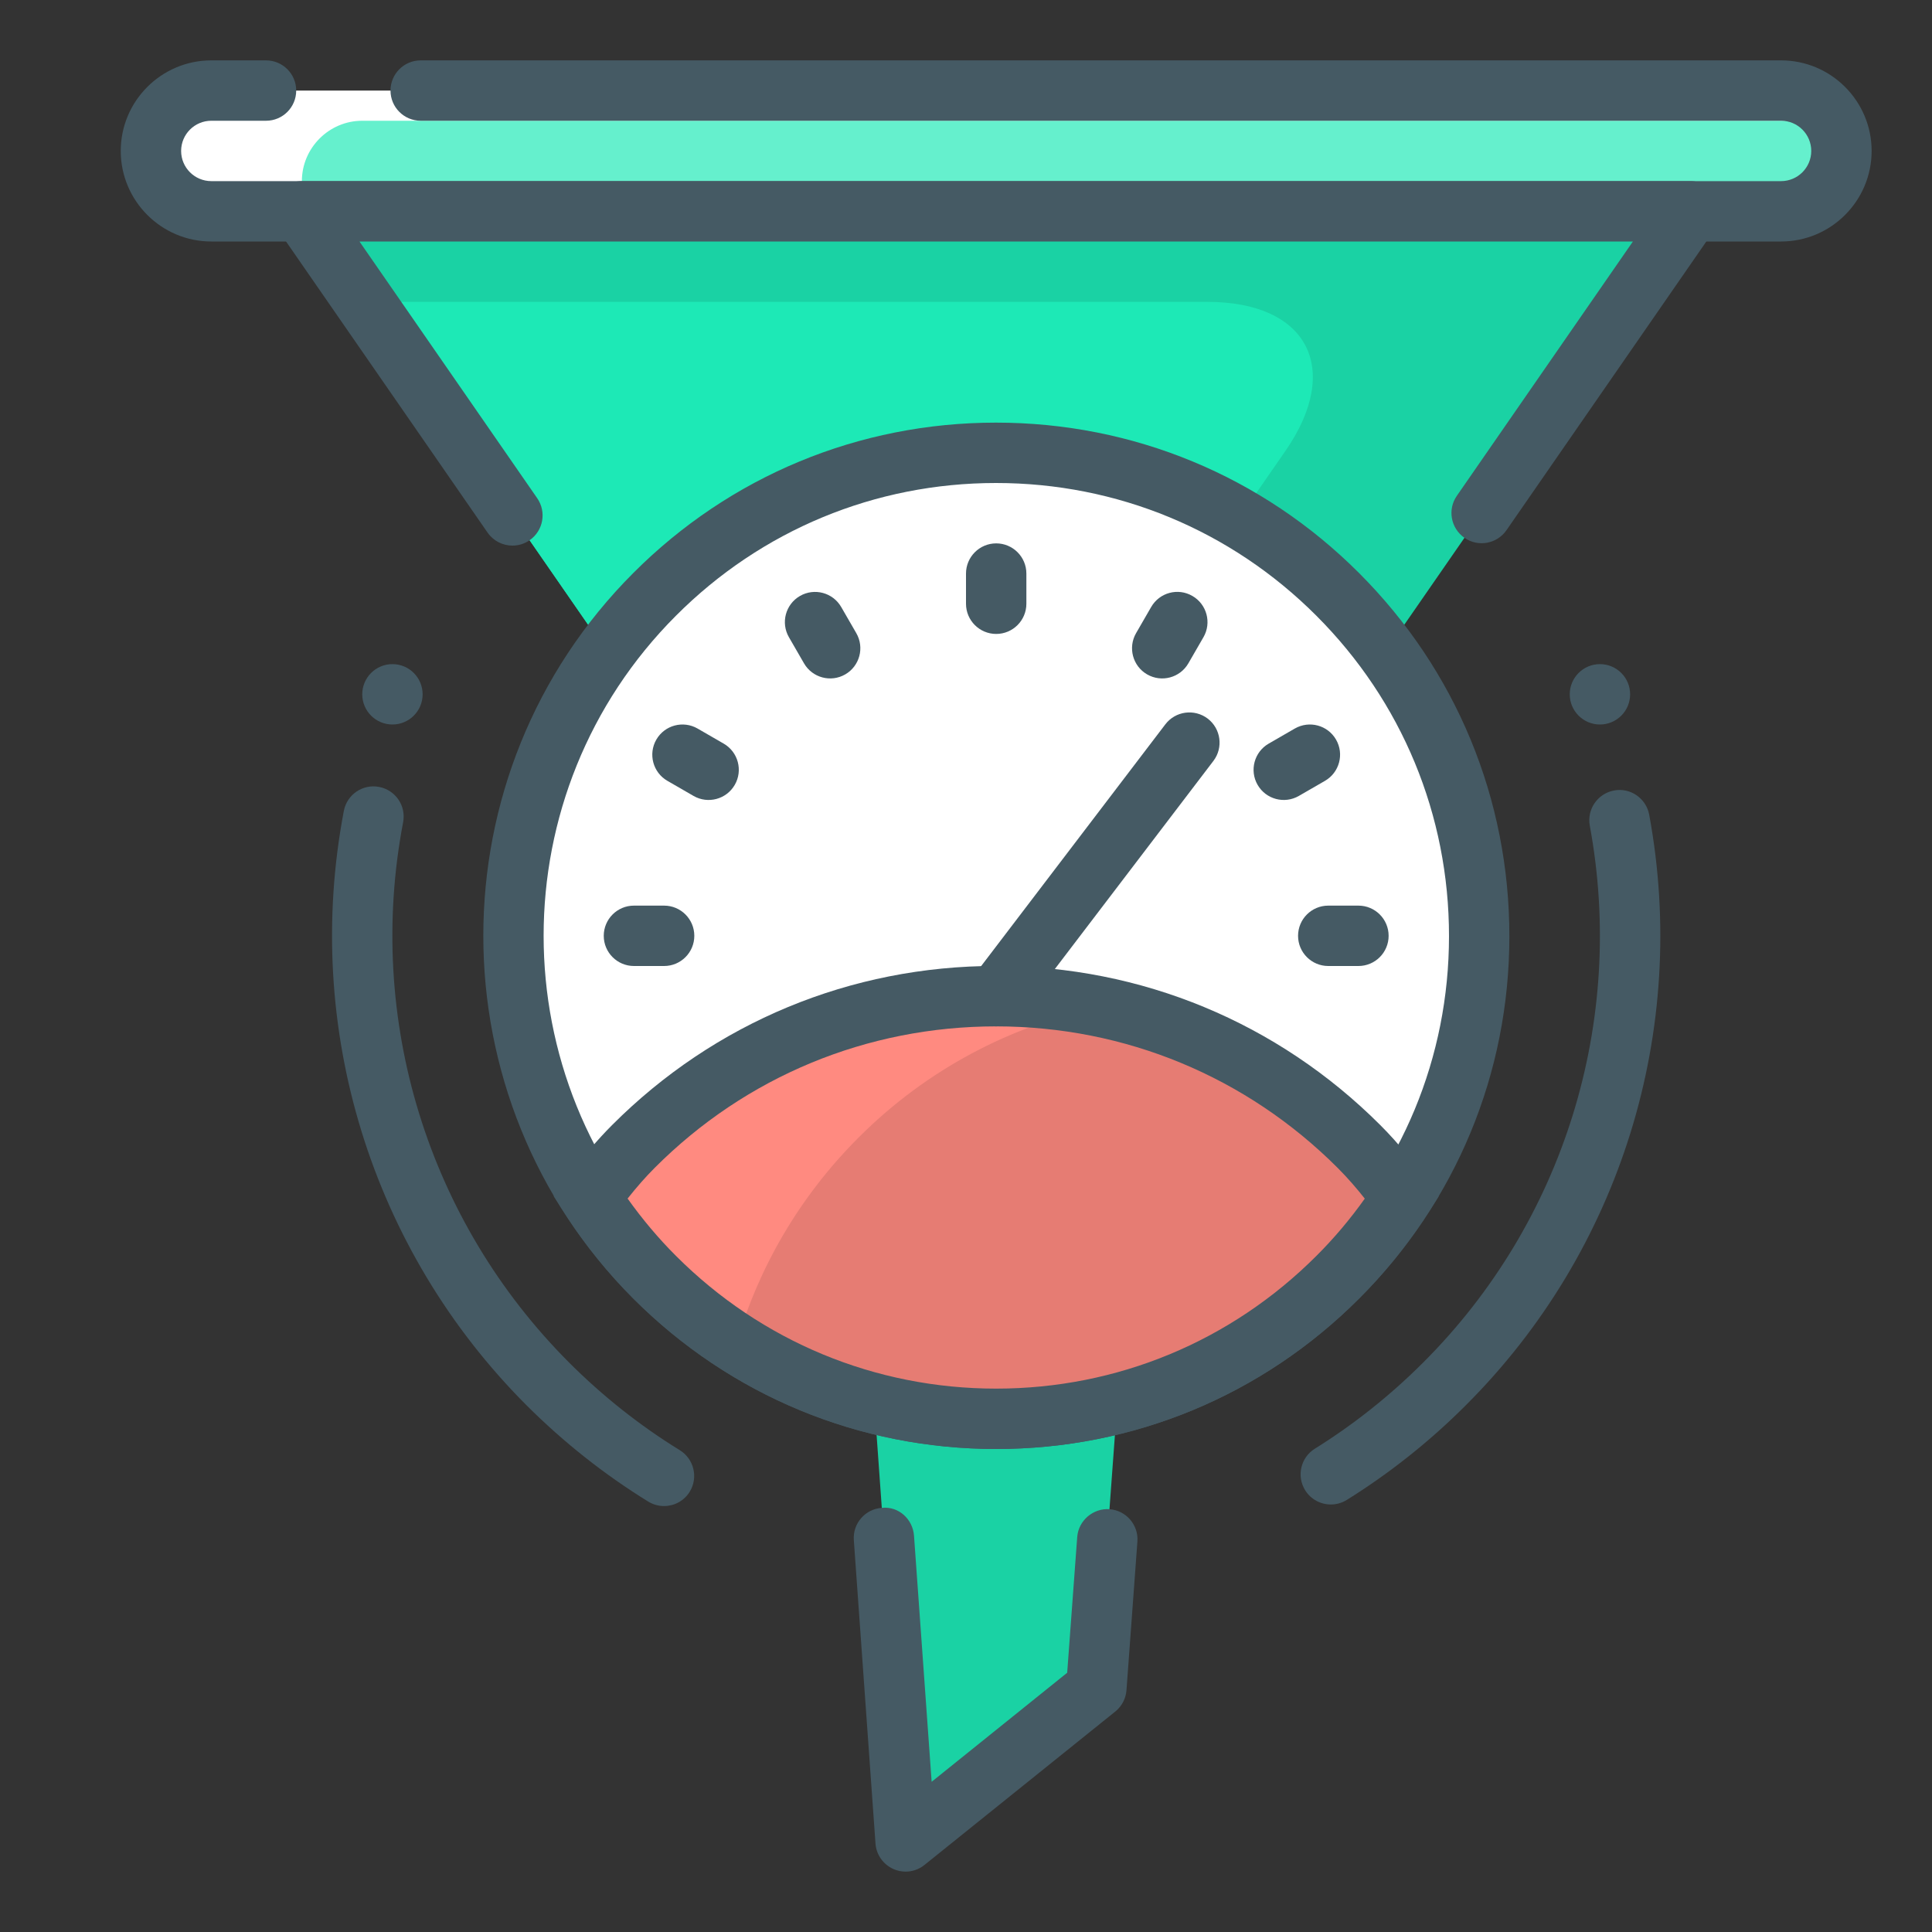 <?xml version="1.0" encoding="utf-8"?>
<!-- Generator: Adobe Illustrator 16.0.0, SVG Export Plug-In . SVG Version: 6.00 Build 0)  -->
<!DOCTYPE svg PUBLIC "-//W3C//DTD SVG 1.1//EN" "http://www.w3.org/Graphics/SVG/1.1/DTD/svg11.dtd">
<svg version="1.1" id="Layer_1" xmlns="http://www.w3.org/2000/svg" xmlns:xlink="http://www.w3.org/1999/xlink" x="0px" y="0px"
	 width="32px" height="32px" viewBox="0 0 32 32" enable-background="new 0 0 32 32" xml:space="preserve">
<rect x="0" y="0" width="32" height="32" fill="#333333" stroke="none"/>
<g id="throughput_funnel">
	<path fill="#FFFFFF" d="M30.5,2.5c0,0.55-0.45,1-1,1h-26c-0.55,0-1-0.45-1-1l0,0c0-0.55,0.45-1,1-1h26
		C30.05,1.5,30.5,1.95,30.5,2.5L30.5,2.5z"/>
	<path fill="#65F0CD" d="M5,3c0,0.186,0.065,0.351,0.154,0.5H29.5c0.55,0,1-0.45,1-1c0-0.186-0.065-0.351-0.154-0.5H6
		C5.45,2,5,2.45,5,3z"/>
	<path fill="#455A64" d="M29.5,4h-26C2.673,4,2,3.327,2,2.5S2.673,1,3.5,1h0.906c0.276,0,0.5,0.224,0.5,0.5S4.683,2,4.406,2H3.5
		C3.224,2,3,2.224,3,2.5S3.224,3,3.5,3h26C29.776,3,30,2.776,30,2.5S29.776,2,29.5,2H6.968c-0.276,0-0.5-0.224-0.5-0.5
		S6.692,1,6.968,1H29.5C30.327,1,31,1.673,31,2.5S30.327,4,29.5,4z"/>
	<polygon fill="#1AD2A4" points="5,3.5 14,16.5 15,30.5 18.159,27.96 19,16.5 28,3.5 	"/>
	<path fill="#1DE9B6" d="M14,16.5l0.097,1.36l7.195-10.393C22.235,6.104,21.657,5,20,5H6.039L14,16.5z"/>
	<path fill="#455A64" d="M8.488,9.037c-0.159,0-0.314-0.075-0.412-0.215L4.589,3.785C4.483,3.632,4.471,3.433,4.557,3.268
		C4.644,3.103,4.814,3,5,3h23c0.186,0,0.356,0.103,0.443,0.268c0.086,0.165,0.074,0.364-0.032,0.517l-3.459,4.997
		c-0.158,0.227-0.469,0.284-0.696,0.126s-0.284-0.469-0.126-0.696L27.046,4H5.954l2.944,4.252c0.157,0.227,0.101,0.539-0.126,0.696
		C8.685,9.008,8.586,9.037,8.488,9.037z"/>
	<path fill="#455A64" d="M15,31c-0.068,0-0.136-0.014-0.2-0.042c-0.17-0.075-0.286-0.237-0.299-0.423l-0.359-5.026
		c-0.02-0.275,0.188-0.515,0.463-0.534c0.28-0.031,0.515,0.188,0.534,0.463l0.292,4.074l2.245-1.806l0.166-2.247
		c0.02-0.275,0.266-0.482,0.535-0.462c0.275,0.02,0.482,0.26,0.462,0.535l-0.181,2.463c-0.01,0.138-0.077,0.266-0.185,0.353
		l-3.159,2.54C15.223,30.962,15.112,31,15,31z"/>
	<g>
		<g>
			<g>
				<path fill="#FFFFFF" d="M22.157,21.156c-3.126,3.126-8.188,3.126-11.313,0c-3.125-3.125-3.125-8.187,0-11.312
					c3.118-3.126,8.188-3.126,11.313,0C25.281,12.969,25.281,18.039,22.157,21.156z"/>
				<path fill="#455A64" d="M16.5,24c-2.27,0-4.404-0.885-6.01-2.491c-3.313-3.313-3.313-8.705,0-12.019
					C12.092,7.885,14.226,7,16.497,7s4.407,0.884,6.013,2.491c1.607,1.607,2.491,3.744,2.49,6.018
					c-0.001,2.27-0.886,4.401-2.49,6.001C20.904,23.116,18.77,24,16.5,24z M16.497,8c-2.004,0-3.886,0.78-5.3,2.197
					c-2.924,2.924-2.924,7.681,0,10.605C12.614,22.22,14.498,23,16.5,23s3.886-0.781,5.303-2.198
					c1.416-1.412,2.196-3.292,2.197-5.294c0.001-2.006-0.779-3.892-2.197-5.31C20.386,8.78,18.501,8,16.497,8z"/>
				<g>
					<g>
						<g>
							<path fill="#455A64" d="M19.75,9.871c0.239,0.138,0.321,0.444,0.183,0.683l-0.25,0.433c-0.138,0.239-0.444,0.321-0.683,0.183
								s-0.321-0.444-0.183-0.683l0.25-0.433C19.205,9.814,19.511,9.732,19.75,9.871z"/>
						</g>
						<g>
							<path fill="#455A64" d="M14,19.83c0.239,0.138,0.321,0.444,0.183,0.683l-0.25,0.433c-0.138,0.239-0.444,0.321-0.683,0.183
								s-0.321-0.444-0.183-0.683l0.25-0.433C13.455,19.774,13.761,19.692,14,19.83z"/>
						</g>
					</g>
					<g>
						<g>
							<path fill="#455A64" d="M22.129,12.25c0.138,0.239,0.056,0.545-0.183,0.683l-0.433,0.25
								c-0.239,0.138-0.545,0.056-0.683-0.183s-0.056-0.545,0.183-0.683l0.433-0.25C21.686,11.929,21.991,12.011,22.129,12.25z"/>
						</g>
						<g>
							<path fill="#455A64" d="M12.17,18c0.138,0.239,0.056,0.545-0.183,0.683l-0.433,0.25c-0.239,0.138-0.545,0.056-0.683-0.183
								s-0.056-0.545,0.183-0.683l0.433-0.25C11.726,17.679,12.032,17.761,12.17,18z"/>
						</g>
					</g>
					<g>
						<g>
							<path fill="#455A64" d="M23,15.5c0,0.276-0.224,0.5-0.5,0.5H22c-0.276,0-0.5-0.224-0.5-0.5S21.724,15,22,15h0.5
								C22.776,15,23,15.224,23,15.5z"/>
						</g>
						<g>
							<path fill="#455A64" d="M11.5,15.5c0,0.276-0.224,0.5-0.5,0.5h-0.5c-0.276,0-0.5-0.224-0.5-0.5s0.224-0.5,0.5-0.5H11
								C11.276,15,11.5,15.224,11.5,15.5z"/>
						</g>
					</g>
					<g>
						<g>
							<path fill="#455A64" d="M22.129,18.75c-0.138,0.239-0.444,0.321-0.683,0.183l-0.433-0.25
								c-0.239-0.138-0.321-0.444-0.183-0.683s0.444-0.321,0.683-0.183l0.433,0.25C22.186,18.205,22.268,18.511,22.129,18.75z"/>
						</g>
						<g>
							<path fill="#455A64" d="M12.17,13c-0.138,0.239-0.444,0.321-0.683,0.183l-0.433-0.25c-0.239-0.138-0.321-0.444-0.183-0.683
								s0.444-0.321,0.683-0.183l0.433,0.25C12.226,12.455,12.308,12.761,12.17,13z"/>
						</g>
					</g>
					<g>
						<g>
							<path fill="#455A64" d="M19.75,21.129c-0.239,0.138-0.545,0.056-0.683-0.183l-0.25-0.433
								c-0.138-0.239-0.056-0.545,0.183-0.683s0.545-0.056,0.683,0.183l0.25,0.433C20.071,20.686,19.989,20.991,19.75,21.129z"/>
						</g>
						<g>
							<path fill="#455A64" d="M14,11.17c-0.239,0.138-0.545,0.056-0.683-0.183l-0.25-0.433c-0.138-0.239-0.056-0.545,0.183-0.683
								s0.545-0.056,0.683,0.183l0.25,0.433C14.321,10.726,14.239,11.032,14,11.17z"/>
						</g>
					</g>
					<g>
						<g>
							<path fill="#455A64" d="M16.5,22c-0.276,0-0.5-0.224-0.5-0.5V21c0-0.276,0.224-0.5,0.5-0.5S17,20.724,17,21v0.5
								C17,21.776,16.776,22,16.5,22z"/>
						</g>
						<g>
							<path fill="#455A64" d="M16.5,10.5c-0.276,0-0.5-0.224-0.5-0.5V9.5C16,9.224,16.224,9,16.5,9S17,9.224,17,9.5V10
								C17,10.276,16.776,10.5,16.5,10.5z"/>
						</g>
					</g>
				</g>
				<path fill="#FF8A80" d="M10.49,18.99c-0.265,0.265-0.495,0.552-0.711,0.844c0.302,0.468,0.655,0.912,1.064,1.322
					c3.126,3.126,8.188,3.126,11.313,0c0.41-0.409,0.763-0.853,1.065-1.32c-0.217-0.292-0.446-0.579-0.712-0.845
					C19.189,15.67,13.802,15.67,10.49,18.99z"/>
				<path fill="#E67C73" d="M18.213,16.678c-1.465,0.309-2.86,1.028-3.995,2.166c-0.981,0.981-1.653,2.154-2.018,3.397
					c3.096,1.979,7.25,1.621,9.957-1.085c0.41-0.409,0.763-0.853,1.065-1.32c-0.217-0.292-0.446-0.579-0.712-0.845
					C21.289,17.769,19.788,17.001,18.213,16.678z"/>
				<path fill="#455A64" d="M16.5,24c-2.27,0-4.404-0.885-6.01-2.491c-0.419-0.419-0.8-0.892-1.131-1.404l-0.188-0.292l0.207-0.278
					c0.279-0.376,0.513-0.653,0.759-0.899c1.696-1.7,3.955-2.637,6.36-2.637c2.405,0,4.666,0.937,6.366,2.637
					c0.316,0.315,0.572,0.647,0.76,0.901l0.206,0.278l-0.188,0.291c-0.332,0.514-0.713,0.986-1.132,1.403
					C20.904,23.116,18.77,24,16.5,24z M10.395,19.852c0.244,0.342,0.512,0.661,0.802,0.95C12.614,22.22,14.498,23,16.5,23
					s3.886-0.781,5.303-2.198c0.29-0.289,0.558-0.606,0.802-0.949c-0.13-0.165-0.282-0.342-0.449-0.509
					C20.645,17.833,18.635,17,16.497,17c-2.138,0-4.146,0.832-5.653,2.343C10.697,19.49,10.553,19.653,10.395,19.852z"/>
			</g>
		</g>
		<g>
			<path fill="#455A64" d="M16.5,17c-0.105,0-0.212-0.033-0.303-0.102c-0.219-0.167-0.262-0.481-0.095-0.701l3.2-4.2
				c0.167-0.219,0.48-0.262,0.701-0.095c0.219,0.167,0.262,0.481,0.095,0.701l-3.2,4.2C16.799,16.932,16.65,17,16.5,17z"/>
		</g>
		<path fill="#455A64" d="M10.999,24.945c-0.089,0-0.18-0.024-0.262-0.074c-0.727-0.448-1.404-0.984-2.015-1.594
			c-2.579-2.58-3.71-6.26-3.027-9.846c0.052-0.271,0.313-0.45,0.585-0.397c0.271,0.052,0.449,0.313,0.397,0.585
			c-0.622,3.26,0.407,6.606,2.751,8.951c0.555,0.555,1.171,1.043,1.832,1.45c0.235,0.145,0.308,0.453,0.164,0.688
			C11.33,24.86,11.167,24.945,10.999,24.945z"/>
		<path fill="#455A64" d="M22.043,24.919c-0.167,0-0.33-0.083-0.425-0.235c-0.146-0.234-0.075-0.543,0.16-0.689
			c0.647-0.403,1.25-0.883,1.793-1.426c2.329-2.323,3.361-5.647,2.761-8.893c-0.05-0.271,0.129-0.532,0.401-0.583
			c0.27-0.052,0.532,0.129,0.583,0.401c0.66,3.569-0.476,7.227-3.038,9.782c-0.595,0.596-1.259,1.124-1.97,1.567
			C22.225,24.895,22.133,24.919,22.043,24.919z"/>
	</g>
	<circle fill="#455A64" cx="6.5" cy="11.5" r="0.5"/>
	<circle fill="#455A64" cx="26.5" cy="11.5" r="0.5"/>
</g>
</svg>
